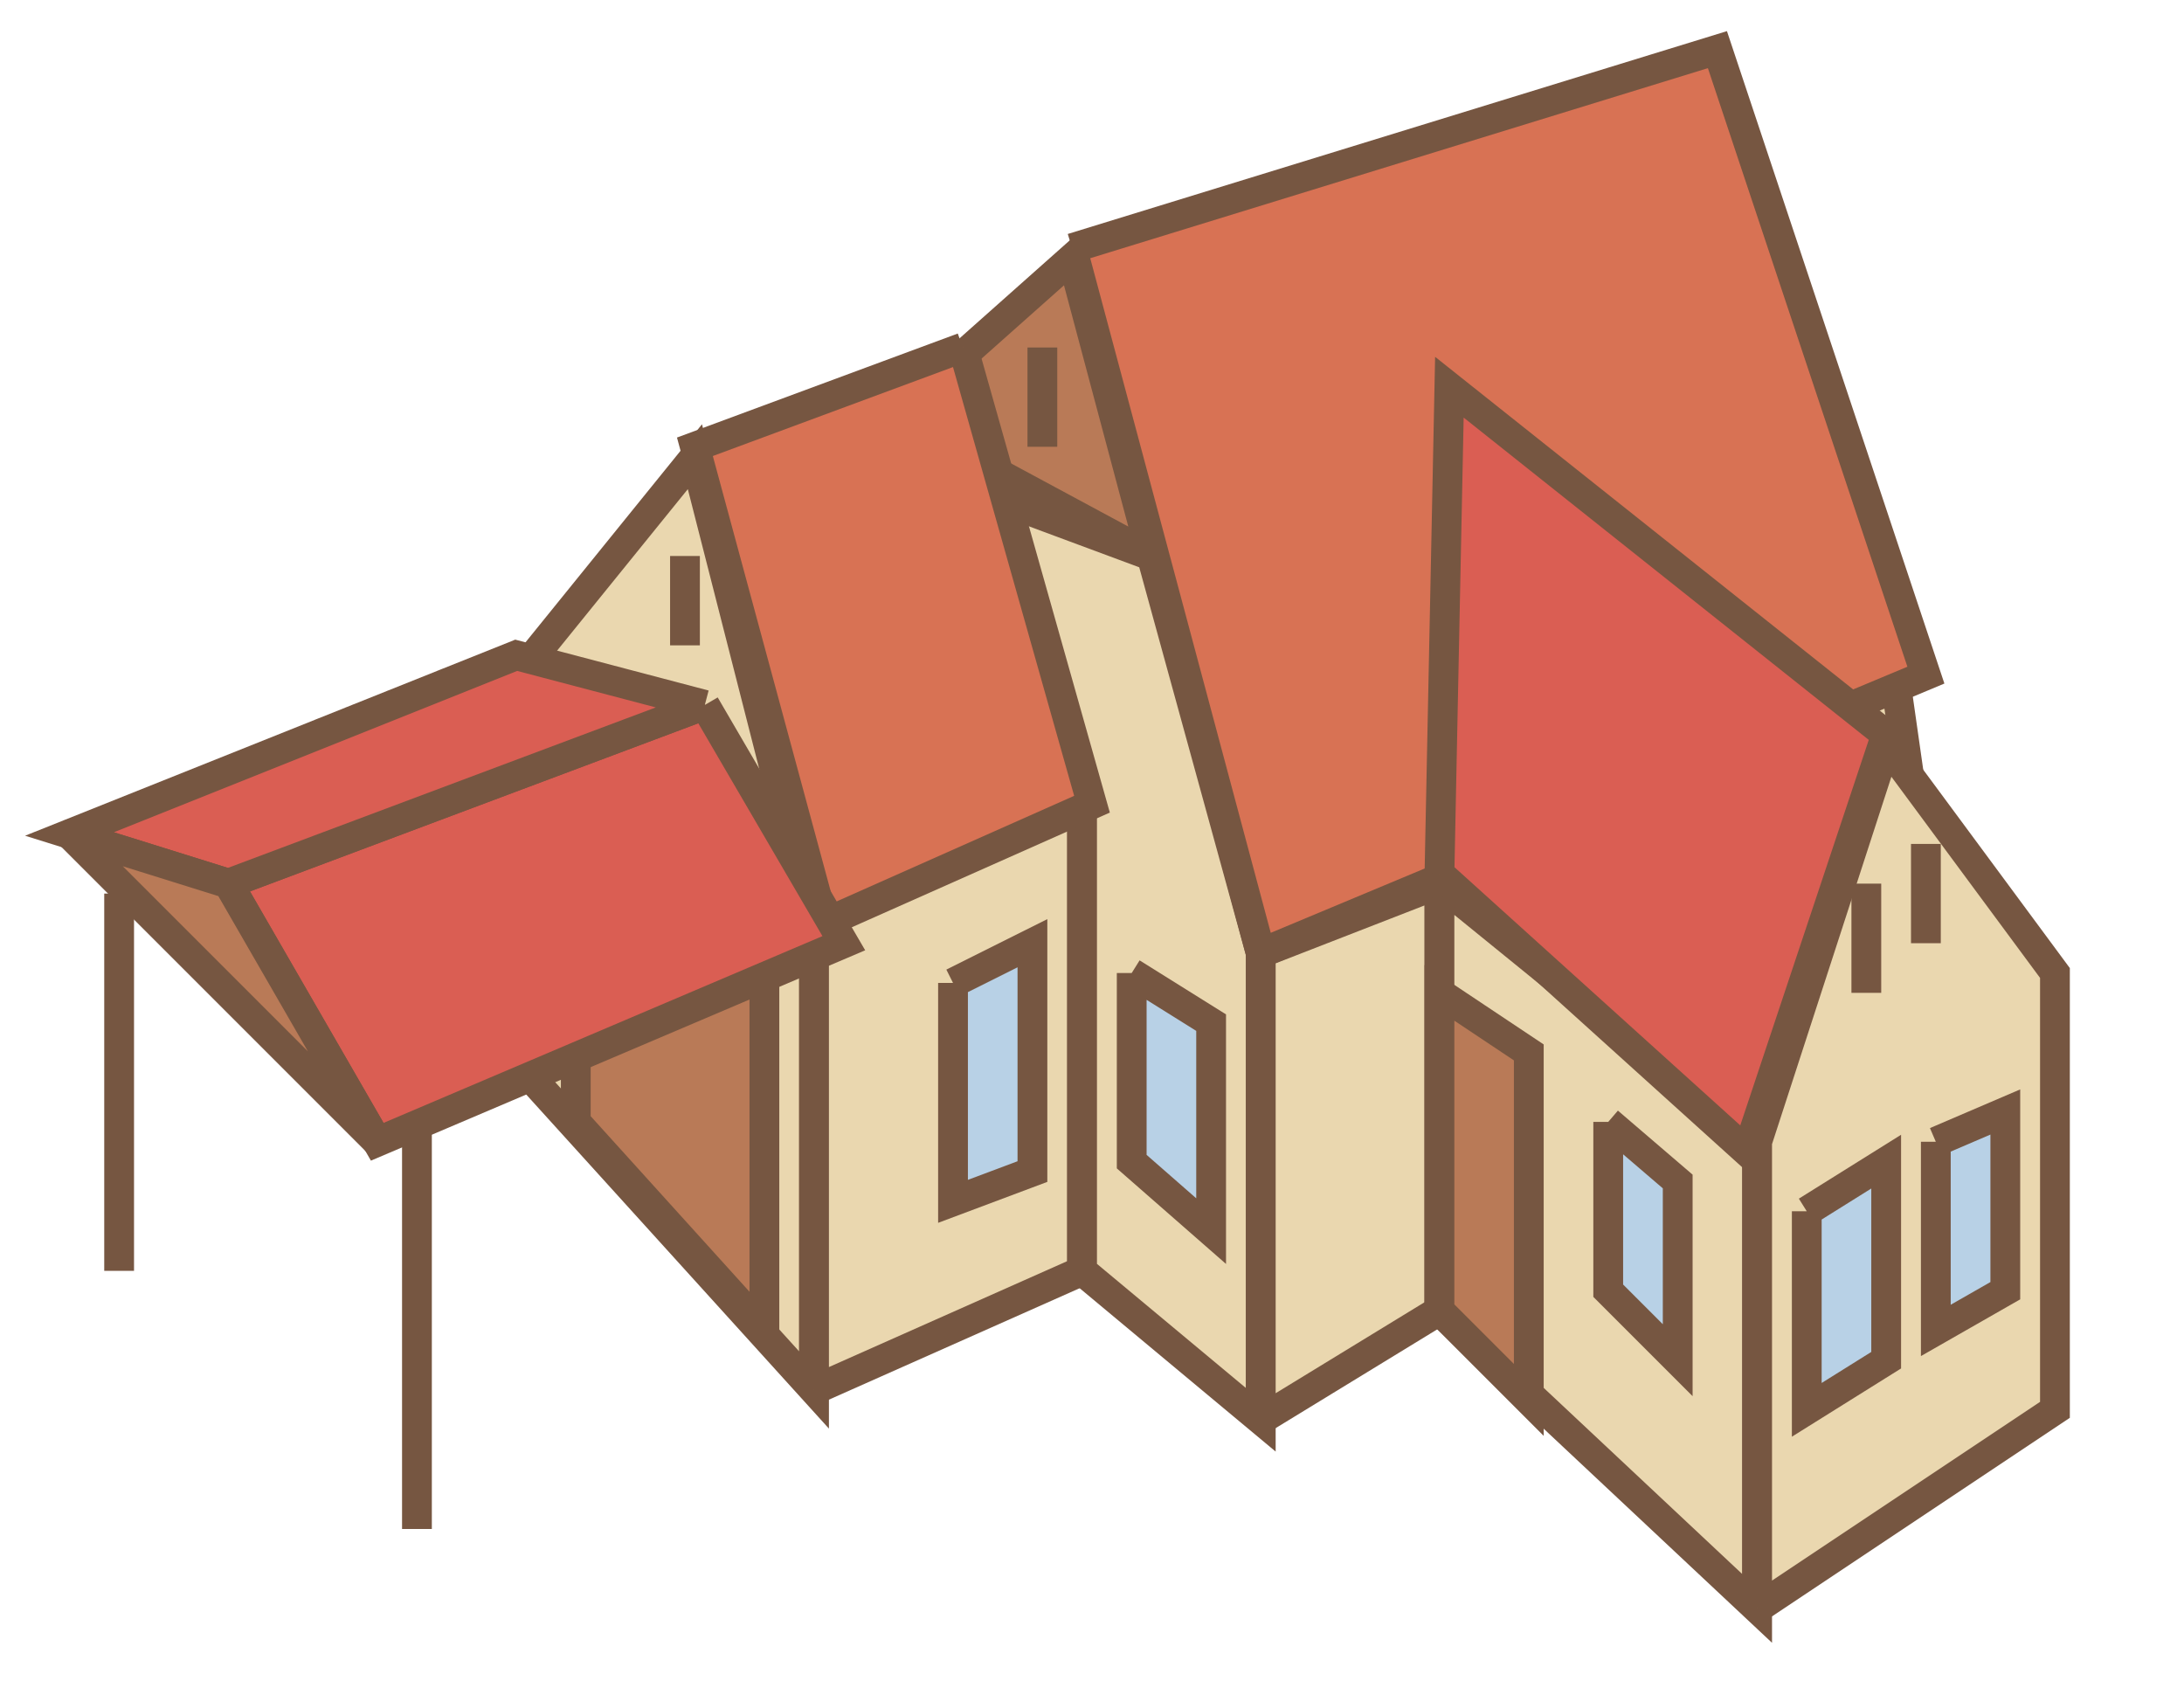 <svg xmlns="http://www.w3.org/2000/svg"
     width="220pt" height="170pt" viewBox="0 0 220 170"
     preserveAspectRatio="xMidYMid meet">

    <path d="M 53 67 L 53 108 L 82 140 L 82 93 L 53 67
         " stroke-width="3" stroke="#765641" fill="#EAD7AF"/>
    <path d="M 53 67 L 82 93 L 70 46 L 53 67
         " stroke-width="3" stroke="#765641" fill="#EAD7AF"/>
    <path d="M 82 140 L 82 93 L 109 81 L 109 128 L 82 140
         " stroke-width="3" stroke="#765641" fill="#EAD7AF"/>
    <path d="M 109 81 L 109 128 L 127 143 L 127 96 L 116 56 L 81 43 L 77 54 L 109 81
         " stroke-width="3" stroke="#765641" fill="#EAD7AF"/>
    <path d="M 116 56 L 108 26 L 90 42 L 116 56
         " stroke-width="3" stroke="#765641" fill="#B97A57"/>
    <path d="M 127 143 L 127 96 L 145 89 L 145 132 L 127 143
         " stroke-width="3" stroke="#765641" fill="#EAD7AF"/>
    <path d="M 145 89 L 145 132 L 177 162 L 177 115 L 145 89
         " stroke-width="3" stroke="#765641" fill="#EAD7AF"/>
    <path d="M 177 162 L 177 115 L 190 75 L 207 98 L 207 142 L 177 162
         " stroke-width="3" stroke="#765641" fill="#EAD7AF"/>
    <path d="M 191 69 L 192 76 L 186 71 L 191 69
         " stroke-width="3" stroke="#765641" fill="#EAD7AF"/>

    <path d="M 77 134 L 77 97 L 58 81 L 58 113 L 77 134
         " stroke-width="3" stroke="#765641" fill="#B97A57"/>
    <path d="M 145 132 L 145 100 L 154 106 L 154 141 L 145 132
         " stroke-width="3" stroke="#765641" fill="#B97A57"/>

    <path d="M 96 99 L 96 121 L 104 118 L 104 95 L 96 99
         " stroke-width="3" stroke="#765641" fill="#B8D1E6"/>
    <path d="M 114 98 L 114 117 L 122 124 L 122 103 L 114 98
         " stroke-width="3" stroke="#765641" fill="#B8D1E6"/>
    <path d="M 162 113 L 162 130 L 169 137 L 169 119 L 162 113
         " stroke-width="3" stroke="#765641" fill="#B8D1E6"/>
    <path d="M 182 122 L 182 142 L 190 137 L 190 117 L 182 122
         " stroke-width="3" stroke="#765641" fill="#B8D1E6"/>
    <path d="M 195 115 L 195 134 L 202 130 L 202 112 L 195 115
         " stroke-width="3" stroke="#765641" fill="#B8D1E6"/>

    <line x1="194" y1="85" x2="194" y2="95" stroke-width="3" stroke="#765641"/>
    <line x1="188" y1="89" x2="188" y2="100" stroke-width="3" stroke="#765641"/>
    <line x1="105" y1="35" x2="105" y2="45" stroke-width="3" stroke="#765641"/>
    <line x1="69" y1="56" x2="69" y2="65" stroke-width="3" stroke="#765641"/>

    <path d="M 108 25 L 127 96 L 194 68 L 173 5 L 108 25
         " stroke-width="3" stroke="#765641" fill="#D87254"/>
    <path d="M 97 35 L 70 45 L 83 93 L 110 81 L 97 35
         " stroke-width="3" stroke="#765641" fill="#D87254"/>
    <path d="M 145 88 L 146 39 L 190 74 L 176 116 L 145 88
         " stroke-width="3" stroke="#765641" fill="#DA5E53"/>
    <path d="M 71 71 L 85 95 L 38 115 L 23 89 L 71 71
         " stroke-width="3" stroke="#765641" fill="#DA5E53"/>
    <path d="M 71 71 L 23 89 L 7 84 L 52 66 L 71 71
         " stroke-width="3" stroke="#765641" fill="#DA5E53"/>
    <path d="M 7 84 L 38 115 L 23 89 L 7 84
         " stroke-width="3" stroke="#765641" fill="#B97A57"/>
    <line x1="42" y1="113" x2="42" y2="154" stroke-width="3" stroke="#765641"/>
    <line x1="12" y1="90" x2="12" y2="128" stroke-width="3" stroke="#765641"/>

</svg>